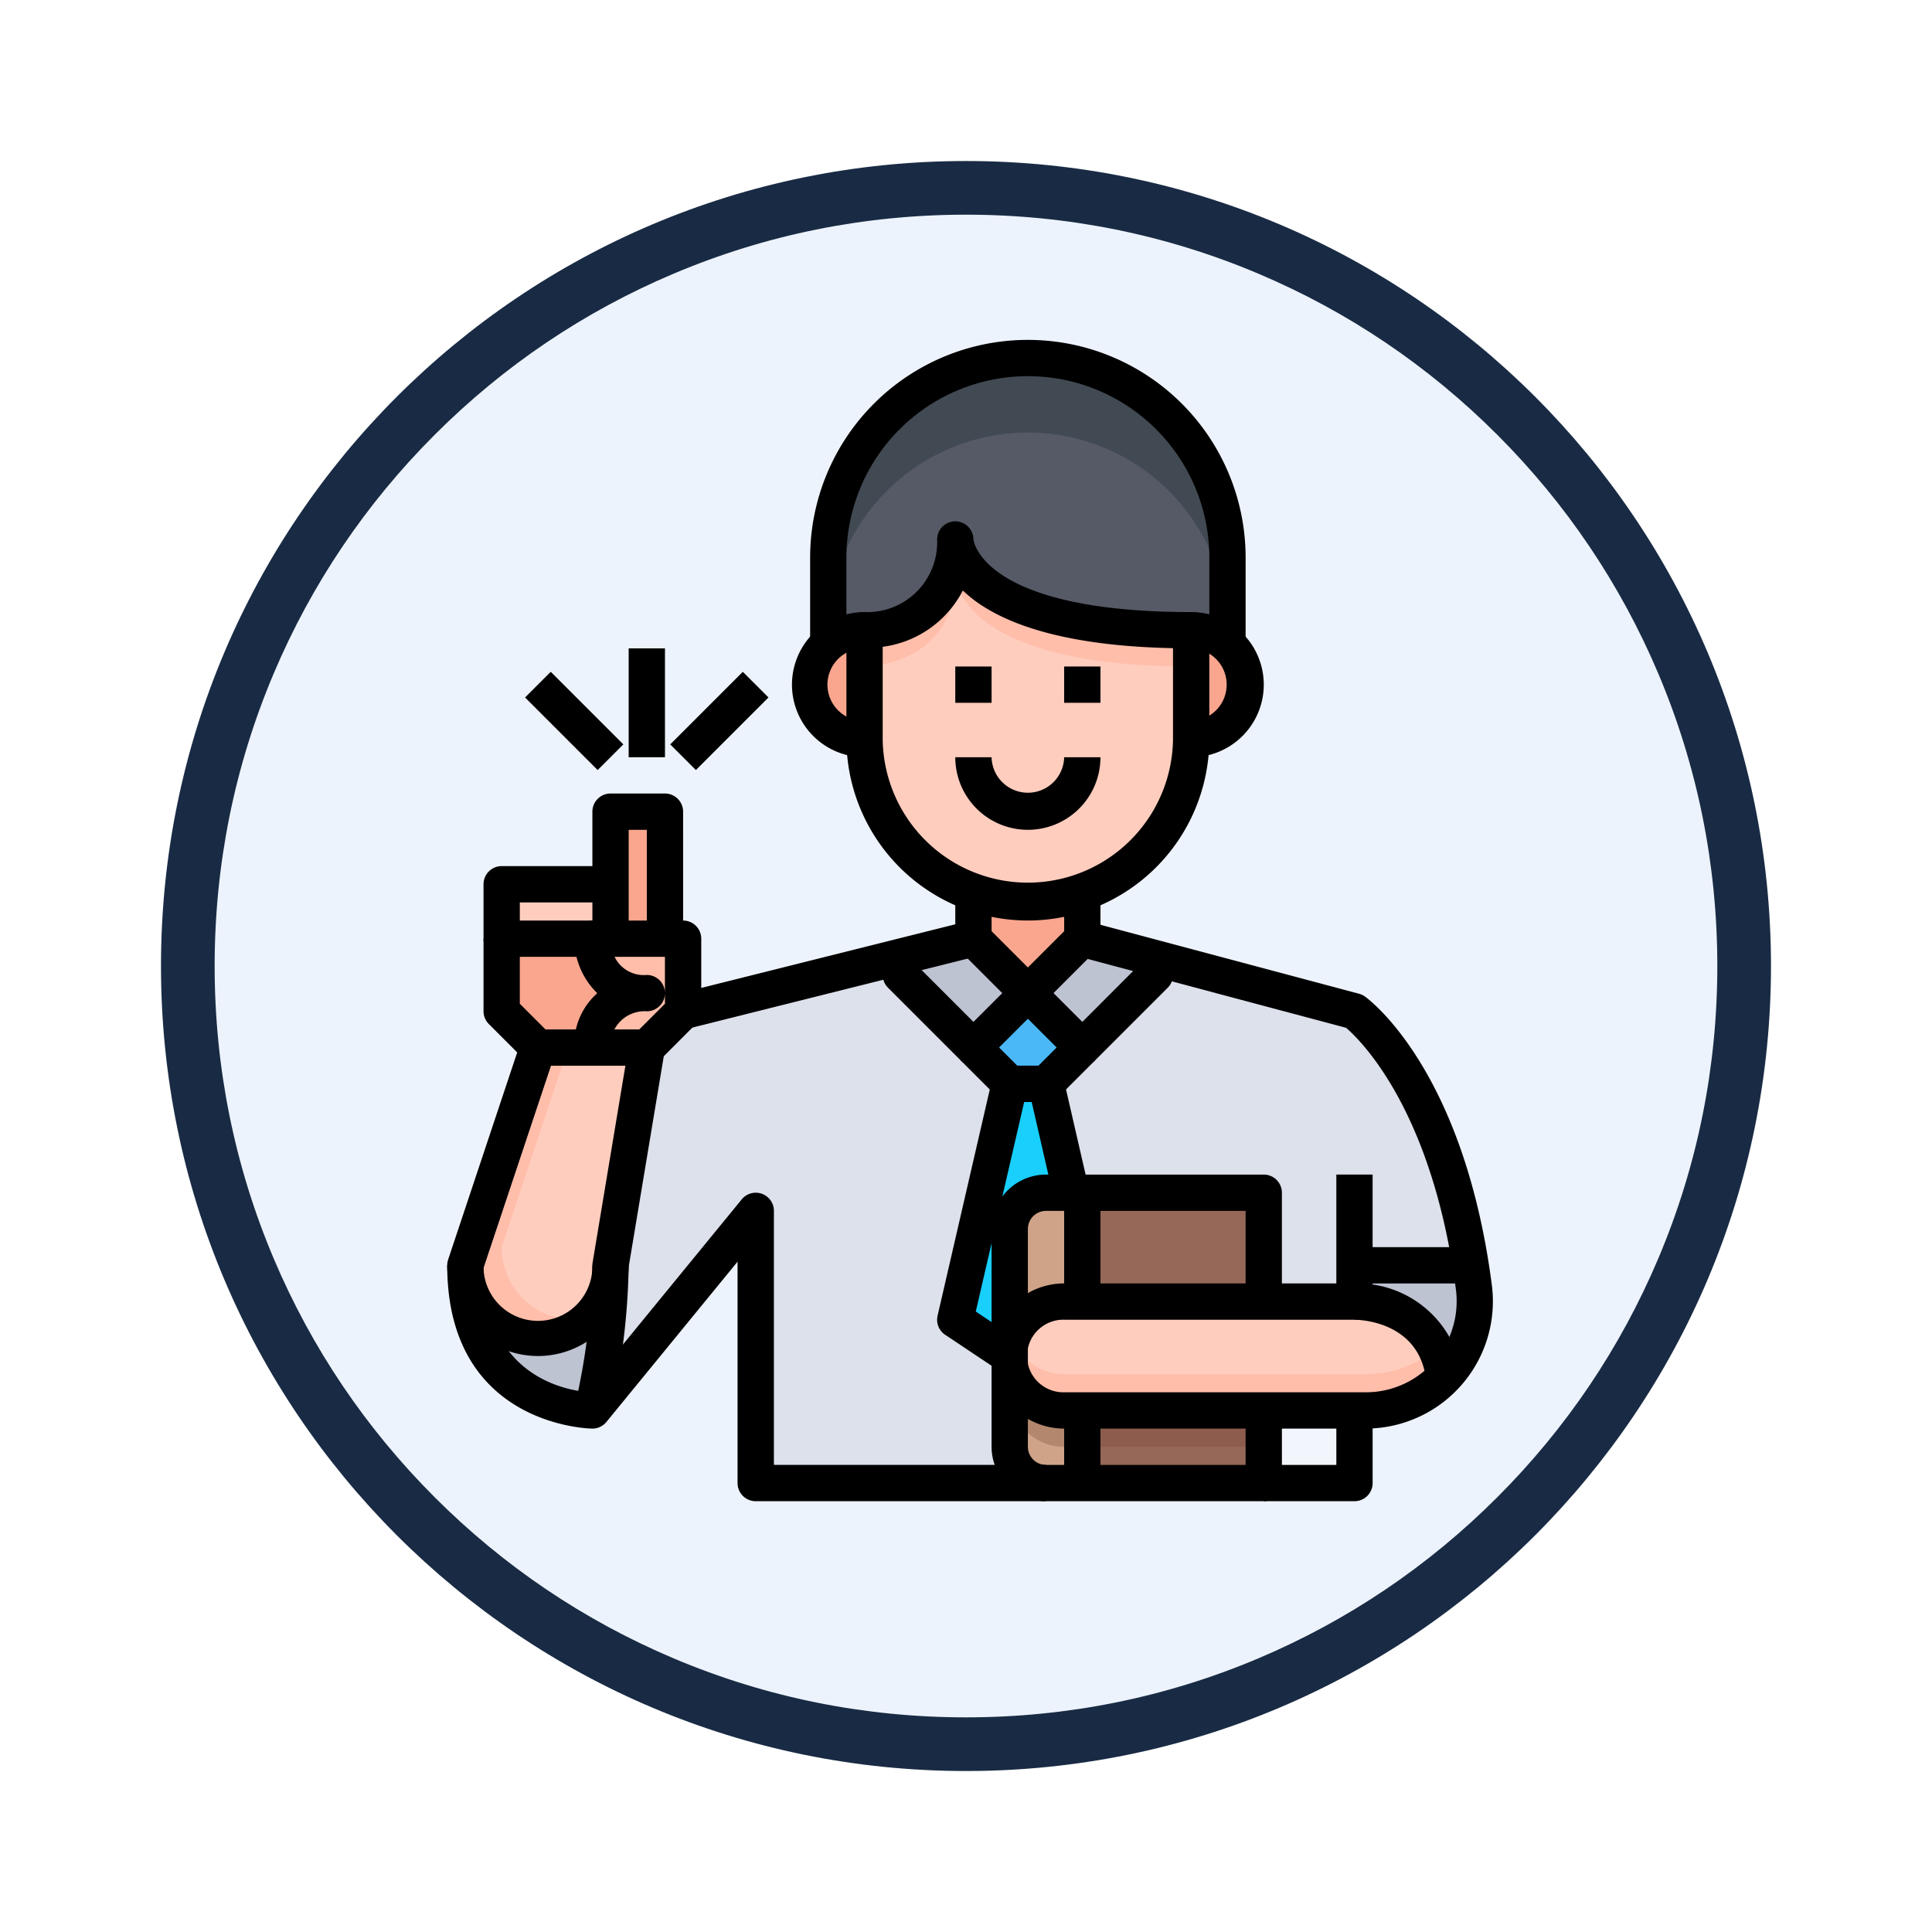 <svg xmlns="http://www.w3.org/2000/svg" xmlns:xlink="http://www.w3.org/1999/xlink" width="108" height="108" viewBox="0 0 108 108">
  <defs>
    <filter id="Path_904820" x="0" y="0" width="108" height="108" filterUnits="userSpaceOnUse">
      <feOffset dy="3" input="SourceAlpha"/>
      <feGaussianBlur stdDeviation="3" result="blur"/>
      <feFlood flood-opacity="0.161"/>
      <feComposite operator="in" in2="blur"/>
      <feComposite in="SourceGraphic"/>
    </filter>
  </defs>
  <g id="Group_1163010" data-name="Group 1163010" transform="translate(-187 -445)">
    <g id="Icono" transform="translate(-428.101 -4554.639)">
      <g transform="matrix(1, 0, 0, 1, 615.1, 4999.64)" filter="url(#Path_904820)">
        <g id="Path_904820-2" data-name="Path 904820" transform="translate(9 6)" fill="#edf3fc">
          <path d="M 45 88.5 C 39.127 88.5 33.43 87.35 28.068 85.082 C 22.889 82.891 18.236 79.755 14.241 75.759 C 10.245 71.764 7.109 67.111 4.918 61.932 C 2.65 56.57 1.5 50.873 1.5 45 C 1.5 39.127 2.65 33.43 4.918 28.068 C 7.109 22.889 10.245 18.236 14.241 14.241 C 18.236 10.245 22.889 7.109 28.068 4.918 C 33.43 2.65 39.127 1.5 45 1.5 C 50.873 1.5 56.57 2.65 61.932 4.918 C 67.111 7.109 71.764 10.245 75.759 14.241 C 79.755 18.236 82.891 22.889 85.082 28.068 C 87.35 33.43 88.5 39.127 88.5 45 C 88.5 50.873 87.35 56.57 85.082 61.932 C 82.891 67.111 79.755 71.764 75.759 75.759 C 71.764 79.755 67.111 82.891 61.932 85.082 C 56.57 87.35 50.873 88.5 45 88.5 Z" stroke="none"/>
          <path d="M 45 3 C 39.329 3 33.829 4.11 28.653 6.299 C 23.652 8.415 19.16 11.443 15.302 15.302 C 11.443 19.16 8.415 23.652 6.299 28.653 C 4.11 33.829 3 39.329 3 45 C 3 50.671 4.11 56.171 6.299 61.347 C 8.415 66.348 11.443 70.84 15.302 74.698 C 19.16 78.557 23.652 81.585 28.653 83.701 C 33.829 85.89 39.329 87 45 87 C 50.671 87 56.171 85.89 61.347 83.701 C 66.348 81.585 70.84 78.557 74.698 74.698 C 78.557 70.84 81.585 66.348 83.701 61.347 C 85.89 56.171 87 50.671 87 45 C 87 39.329 85.89 33.829 83.701 28.653 C 81.585 23.652 78.557 19.16 74.698 15.302 C 70.84 11.443 66.348 8.415 61.347 6.299 C 56.171 4.11 50.671 3 45 3 M 45 0 C 69.853 0 90 20.147 90 45 C 90 69.853 69.853 90 45 90 C 20.147 90 0 69.853 0 45 C 0 20.147 20.147 0 45 0 Z" stroke="none" fill="#192b44"/>
        </g>
      </g>
      <g id="profesor_1_" data-name="profesor (1)" transform="translate(637.101 5018.639)">
        <path id="Path_904157" data-name="Path 904157" d="M46.315,12.158V17a3.007,3.007,0,0,0-2.029-.781C31.1,16.215,31.1,11.143,31.1,11.143c0,5.072-5.072,5.072-5.072,5.072A3.007,3.007,0,0,0,24,17V12.158a11.158,11.158,0,1,1,22.315,0Z" transform="translate(0.301 0.014)" fill="#555a66"/>
        <path id="Path_904158" data-name="Path 904158" d="M35.158,1A11.152,11.152,0,0,0,24,12.158v4.057a11.158,11.158,0,0,1,22.315,0V12.158A11.152,11.152,0,0,0,35.158,1Z" transform="translate(0.301 0.014)" fill="#414952"/>
        <path id="Path_904159" data-name="Path 904159" d="M37.043,59.043h1.014V63.1H36.029A2.035,2.035,0,0,1,34,61.072V56a3.043,3.043,0,0,0,3.043,3.043Z" transform="translate(0.444 0.803)" fill="#cfa388"/>
        <path id="Path_904160" data-name="Path 904160" d="M37.043,59.043A3.043,3.043,0,0,1,34,56v2.029a3.043,3.043,0,0,0,3.043,3.043h1.014V59.043Z" transform="translate(0.444 0.803)" fill="#b2876d"/>
        <path id="Path_904161" data-name="Path 904161" d="M38.057,47v6.086H37.043A3.043,3.043,0,0,0,34,56.129v-7.1A2.035,2.035,0,0,1,36.029,47Z" transform="translate(0.444 0.674)" fill="#cfa388"/>
        <path id="Path_904162" data-name="Path 904162" d="M48.143,59v4.057H38V59H48.143Z" transform="translate(0.502 0.846)" fill="#966857"/>
        <path id="Path_904163" data-name="Path 904163" d="M48.143,59v2.029H38V59H48.143Z" transform="translate(0.502 0.846)" fill="#8d5c4d"/>
        <path id="Path_904164" data-name="Path 904164" d="M48.143,47v6.086H38V47Z" transform="translate(0.502 0.674)" fill="#966857"/>
        <path id="Path_904165" data-name="Path 904165" d="M35.1,36.043l-3.043,3.043L28,35.029V34.014L32.057,33Z" transform="translate(0.358 0.473)" fill="#bec3d2"/>
        <path id="Path_904166" data-name="Path 904166" d="M42.1,34.085v.943l-4.057,4.057L35,36.043,38.043,33Z" transform="translate(0.459 0.473)" fill="#bec3d2"/>
        <path id="Path_904167" data-name="Path 904167" d="M38.086,39.043l-2.029,2.029H34.029L32,39.043,35.043,36Z" transform="translate(0.416 0.516)" fill="#4ab8f7"/>
        <path id="Path_904168" data-name="Path 904168" d="M36.072,41l1.4,6.086h-1.4a2.035,2.035,0,0,0-2.029,2.029v7.1L31,54.186,34.043,41Z" transform="translate(0.401 0.588)" fill="#19cffc"/>
        <path id="Path_904169" data-name="Path 904169" d="M12.115,51A38,38,0,0,1,11.1,59.115S4,59.115,4,51a4.057,4.057,0,1,0,8.115,0Z" transform="translate(0.014 0.731)" fill="#bec3d2"/>
        <path id="Path_904170" data-name="Path 904170" d="M53,51h6.5c.061.4.122.8.172,1.217a6.049,6.049,0,0,1-1.664,5.031c-.527-4.22-5.011-4.22-5.011-4.22Z" transform="translate(0.717 0.731)" fill="#bec3d2"/>
        <path id="Path_904171" data-name="Path 904171" d="M48,59h5.072v4.057H48Z" transform="translate(0.645 0.846)" fill="#f2f6fc"/>
        <path id="Path_904172" data-name="Path 904172" d="M36.358,63.416H20.129V48.2L11,59.358a38,38,0,0,0,1.014-8.115l2.029-12.172,2.029-2.029L28.244,34v1.014L32.3,39.072,34.33,41.1,31.287,54.287l3.043,2.029v5.072A2.035,2.035,0,0,0,36.358,63.416Z" transform="translate(0.115 0.487)" fill="#dce1eb"/>
        <path id="Path_904173" data-name="Path 904173" d="M53.244,51.243v2.029H48.172V47.185H37.4L36,41.1l2.029-2.029,4.057-4.057V34.07l11.158,2.972s4.8,3.428,6.5,14.2Z" transform="translate(0.473 0.488)" fill="#dce1eb"/>
        <path id="Path_904174" data-name="Path 904174" d="M15.043,26v7.1H12V26Z" transform="translate(0.129 0.373)" fill="#faa68e"/>
        <path id="Path_904175" data-name="Path 904175" d="M6,30h6.086v3.043H6Z" transform="translate(0.043 0.43)" fill="#ffcdbe"/>
        <path id="Path_904176" data-name="Path 904176" d="M14.115,36.043a2.98,2.98,0,0,0-3.043,3.043H8.029L6,37.057V33h5.072a2.98,2.98,0,0,0,3.043,3.043Z" transform="translate(0.043 0.473)" fill="#faa68e"/>
        <path id="Path_904177" data-name="Path 904177" d="M16.072,33v4.057l-2.029,2.029H11a2.98,2.98,0,0,1,3.043-3.043A2.98,2.98,0,0,1,11,33Z" transform="translate(0.115 0.473)" fill="#ffbeaa"/>
        <path id="Path_904178" data-name="Path 904178" d="M14.143,39,12.115,51.172a4.057,4.057,0,0,1-8.115,0L8.057,39Z" transform="translate(0.014 0.559)" fill="#ffcdbe"/>
        <path id="Path_904179" data-name="Path 904179" d="M10.086,54.215a4.057,4.057,0,0,1-4.057-4.057L9.748,39H8.057L4,51.172a4.045,4.045,0,0,0,6.8,2.971A4.093,4.093,0,0,1,10.086,54.215Z" transform="translate(0.014 0.559)" fill="#ffbeaa"/>
        <path id="Path_904180" data-name="Path 904180" d="M53.272,53s4.483,0,5.011,4.22a6.014,6.014,0,0,1-4.372,1.866H37.043a3.043,3.043,0,1,1,0-6.086Z" transform="translate(0.444 0.76)" fill="#ffcdbe"/>
        <path id="Path_904181" data-name="Path 904181" d="M53.911,57.029H37.043A3.005,3.005,0,0,1,34.187,55a3.034,3.034,0,0,0,2.856,4.057H53.911a6.014,6.014,0,0,0,4.372-1.866,4.954,4.954,0,0,0-.469-1.59,6,6,0,0,1-3.9,1.428Z" transform="translate(0.445 0.789)" fill="#ffbeaa"/>
        <g id="Group_1143324" data-name="Group 1143324" transform="translate(23.287 16.229)">
          <path id="Path_904182" data-name="Path 904182" d="M38.086,30.48v2.556l-3.043,3.043L32,33.036V30.48a9.042,9.042,0,0,0,6.086,0Z" transform="translate(-22.871 -15.792)" fill="#faa68e"/>
          <path id="Path_904183" data-name="Path 904183" d="M24.014,16.781A3.008,3.008,0,0,1,26.043,16v6.086A3.043,3.043,0,0,1,23,19.043,2.982,2.982,0,0,1,24.014,16.781Z" transform="translate(-23 -16)" fill="#faa68e"/>
          <path id="Path_904184" data-name="Path 904184" d="M44,16a3.043,3.043,0,0,1,0,6.086Z" transform="translate(-22.699 -16)" fill="#faa68e"/>
        </g>
        <path id="Path_904185" data-name="Path 904185" d="M44.258,16.072v6.086a9.129,9.129,0,0,1-18.258,0V16.072s5.072,0,5.072-5.072C31.072,11,31.072,16.072,44.258,16.072Z" transform="translate(0.33 0.158)" fill="#ffcdbe"/>
        <path id="Path_904186" data-name="Path 904186" d="M31.072,11c0,5.072-5.072,5.072-5.072,5.072V18.1s5.072,0,5.072-5.072c0,0,0,5.072,13.186,5.072V16.072C31.072,16.072,31.072,11,31.072,11Z" transform="translate(0.33 0.158)" fill="#ffbeaa"/>
        <path id="Path_904187" data-name="Path 904187" d="M35.143,32.315A10.155,10.155,0,0,1,25,22.172V16.086a1.014,1.014,0,0,1,1.014-1.014,3.905,3.905,0,0,0,4.057-4.057,1.014,1.014,0,0,1,2.029,0c0,.008.417,4.057,12.172,4.057a1.014,1.014,0,0,1,1.014,1.014v6.086A10.155,10.155,0,0,1,35.143,32.315Zm-8.115-15.3v5.158a8.115,8.115,0,0,0,16.229,0V17.09c-6.881-.14-10.174-1.708-11.749-3.224A5.9,5.9,0,0,1,27.029,17.014Z" transform="translate(0.315 0.143)"/>
        <path id="Path_904188" data-name="Path 904188" d="M44,23.115V21.086a2.029,2.029,0,0,0,0-4.057V15a4.057,4.057,0,1,1,0,8.115Z" transform="translate(0.588 0.215)"/>
        <path id="Path_904189" data-name="Path 904189" d="M26.057,23.115a4.057,4.057,0,1,1,0-8.115v2.029a2.029,2.029,0,1,0,0,4.057Z" transform="translate(0.272 0.215)"/>
        <path id="Path_904190" data-name="Path 904190" d="M47.344,17.244H45.315V12.172a10.143,10.143,0,1,0-20.287,0v5.072H23V12.172a12.172,12.172,0,1,1,24.344,0Z" transform="translate(0.287)"/>
        <path id="Path_904191" data-name="Path 904191" d="M35.057,27.057A4.057,4.057,0,0,1,31,23h2.029a2.029,2.029,0,0,0,4.057,0h2.029A4.057,4.057,0,0,1,35.057,27.057Z" transform="translate(0.401 0.33)"/>
        <path id="Path_904192" data-name="Path 904192" d="M31,18h2.029v2.029H31Z" transform="translate(0.401 0.258)"/>
        <path id="Path_904193" data-name="Path 904193" d="M37,18h2.029v2.029H37Z" transform="translate(0.487 0.258)"/>
        <path id="Path_904194" data-name="Path 904194" d="M35.057,37.1a1.014,1.014,0,0,1-.717-.3L31.3,33.76a1.014,1.014,0,0,1-.3-.717V30h2.029v2.623l2.029,2.029,2.029-2.029V30h2.029v3.043a1.014,1.014,0,0,1-.3.717L35.774,36.8A1.014,1.014,0,0,1,35.057,37.1Z" transform="translate(0.401 0.43)"/>
        <path id="Path_904195" data-name="Path 904195" d="M53.929,60.4H37.057a4.057,4.057,0,1,1,0-8.115H52.272V46.2H54.3v7.1a1.014,1.014,0,0,1-1.014,1.014H37.057a2.029,2.029,0,1,0,0,4.057H53.929a5.058,5.058,0,0,0,3.8-1.724,5.11,5.11,0,0,0,1.226-4.032c-1.31-10.051-5.367-13.96-6.14-14.62l-15.012-4,.523-1.96,15.215,4.057a1.014,1.014,0,0,1,.328.154c.225.161,5.525,4.073,7.093,16.109A7.115,7.115,0,0,1,53.929,60.4Z" transform="translate(0.43 0.459)"/>
        <path id="Path_904196" data-name="Path 904196" d="M48.215,64.258H36.043A3.043,3.043,0,0,1,33,61.215V49.043A3.043,3.043,0,0,1,36.043,46H48.215a1.014,1.014,0,0,1,1.014,1.014V53.1H47.2V48.029H36.043a1.014,1.014,0,0,0-1.014,1.014V61.215a1.014,1.014,0,0,0,1.014,1.014H47.2V59.186h2.029v4.057A1.014,1.014,0,0,1,48.215,64.258Z" transform="translate(0.43 0.66)"/>
        <path id="Path_904197" data-name="Path 904197" d="M37,47h2.029v6.086H37Z" transform="translate(0.487 0.674)"/>
        <path id="Path_904198" data-name="Path 904198" d="M37,59h2.029v4.057H37Z" transform="translate(0.487 0.846)"/>
        <path id="Path_904199" data-name="Path 904199" d="M53.072,64.072H48V62.043h4.057V59h2.029v4.057A1.014,1.014,0,0,1,53.072,64.072Z" transform="translate(0.645 0.846)"/>
        <path id="Path_904200" data-name="Path 904200" d="M8.072,56.258A5.078,5.078,0,0,1,3,51.186a1.014,1.014,0,0,1,.052-.321L7.109,38.694A1.014,1.014,0,0,1,8.072,38h6.086a1.014,1.014,0,0,1,1,1.182L13.143,51.275A5.077,5.077,0,0,1,8.072,56.258ZM5.029,51.34a3.044,3.044,0,0,0,6.086-.153.932.932,0,0,1,.014-.167l1.831-10.99H8.8Z" transform="translate(0 0.545)"/>
        <path id="Path_904201" data-name="Path 904201" d="M14.775,39.817,13.34,38.383l1.731-1.731v-.594a1.014,1.014,0,0,1-1.014,1.014A1.909,1.909,0,0,0,12.029,39.1H10a3.845,3.845,0,0,1,1.288-3.038A4.287,4.287,0,0,1,10,33.014,1.014,1.014,0,0,1,11.014,32h5.072A1.014,1.014,0,0,1,17.1,33.014v4.057a1.014,1.014,0,0,1-.3.717Zm-2.519-5.789a1.813,1.813,0,0,0,1.8,1.014,1.014,1.014,0,0,1,1.014,1.014V34.029Z" transform="translate(0.1 0.459)"/>
        <path id="Path_904202" data-name="Path 904202" d="M16.072,33.115H14.043V27.029H13.029v6.086H11v-7.1A1.014,1.014,0,0,1,12.014,25h3.043a1.014,1.014,0,0,1,1.014,1.014Z" transform="translate(0.115 0.358)"/>
        <path id="Path_904203" data-name="Path 904203" d="M11.086,34.072H6.014A1.014,1.014,0,0,1,5,33.057V30.014A1.014,1.014,0,0,1,6.014,29H12.1v2.029H7.029v1.014h4.057Z" transform="translate(0.029 0.416)"/>
        <path id="Path_904204" data-name="Path 904204" d="M7.326,39.8,5.3,37.774a1.014,1.014,0,0,1-.3-.717V33H7.029v3.637L8.76,38.369Z" transform="translate(0.029 0.473)"/>
        <path id="Path_904205" data-name="Path 904205" d="M57,57.36c-.4-3.206-3.641-3.331-4-3.331V52a5.9,5.9,0,0,1,6.017,5.108Z" transform="translate(0.717 0.746)"/>
        <path id="Path_904206" data-name="Path 904206" d="M53,50h7.1v2.029H53Z" transform="translate(0.717 0.717)"/>
        <path id="Path_904207" data-name="Path 904207" d="M0,0H16.728V2.029H0Z" transform="translate(15.951 36.538) rotate(-14.064)"/>
        <path id="Path_904208" data-name="Path 904208" d="M36.473,64.244H20.244a1.014,1.014,0,0,1-1.014-1.014V50.854L11.9,59.813a1.014,1.014,0,0,1-.785.373c-.081,0-8.115-.1-8.115-9.129H5.029c0,5.915,4.206,6.9,5.633,7.068l8.8-10.752a1.014,1.014,0,0,1,1.8.641v14.2H36.473Z" transform="translate(0 0.674)"/>
        <path id="Path_904209" data-name="Path 904209" d="M12,59.361l-1.968-.493A37.313,37.313,0,0,0,11.014,51h2.029A38.7,38.7,0,0,1,12,59.361Z" transform="translate(0.101 0.731)"/>
        <path id="Path_904210" data-name="Path 904210" d="M38.158,40.086a1.014,1.014,0,0,1-.717-.3l-2.326-2.326-2.326,2.326a1.014,1.014,0,0,1-1.434,0L27.3,35.731a1.014,1.014,0,0,1-.3-.717V34h2.029v.594l3.043,3.043L34.4,35.312a1.014,1.014,0,0,1,1.434,0l2.326,2.326L41.2,34.594V34h2.029v1.014a1.014,1.014,0,0,1-.3.717l-4.057,4.058A1.014,1.014,0,0,1,38.158,40.086Z" transform="translate(0.344 0.487)"/>
        <path id="Path_904211" data-name="Path 904211" d="M36.067,42.053H34.039a1.014,1.014,0,0,1-.717-.3l-2.029-2.029,1.434-1.434,1.731,1.731h1.189l1.731-1.731,1.434,1.434-2.029,2.029a1.014,1.014,0,0,1-.717.3Z" transform="translate(0.406 0.549)"/>
        <path id="Path_904212" data-name="Path 904212" d="M33.494,57.062l-3.043-2.029a1.014,1.014,0,0,1-.426-1.072l3.043-13.186,1.978.456-2.886,12.5,2.46,1.64Z" transform="translate(0.387 0.585)"/>
        <path id="Path_904213" data-name="Path 904213" d="M0,0H2.029V6.245H0Z" transform="translate(35.496 41.839) rotate(-12.939)"/>
        <path id="Path_904214" data-name="Path 904214" d="M13,17h2.029v6.086H13Z" transform="translate(0.143 0.244)"/>
        <path id="Path_904215" data-name="Path 904215" d="M0,0H5.738V2.029H0Z" transform="translate(15.466 22.612) rotate(-45)"/>
        <path id="Path_904216" data-name="Path 904216" d="M0,0H2.029V5.738H0Z" transform="translate(7.352 19.989) rotate(-45)"/>
      </g>
    </g>
  </g>
</svg>
